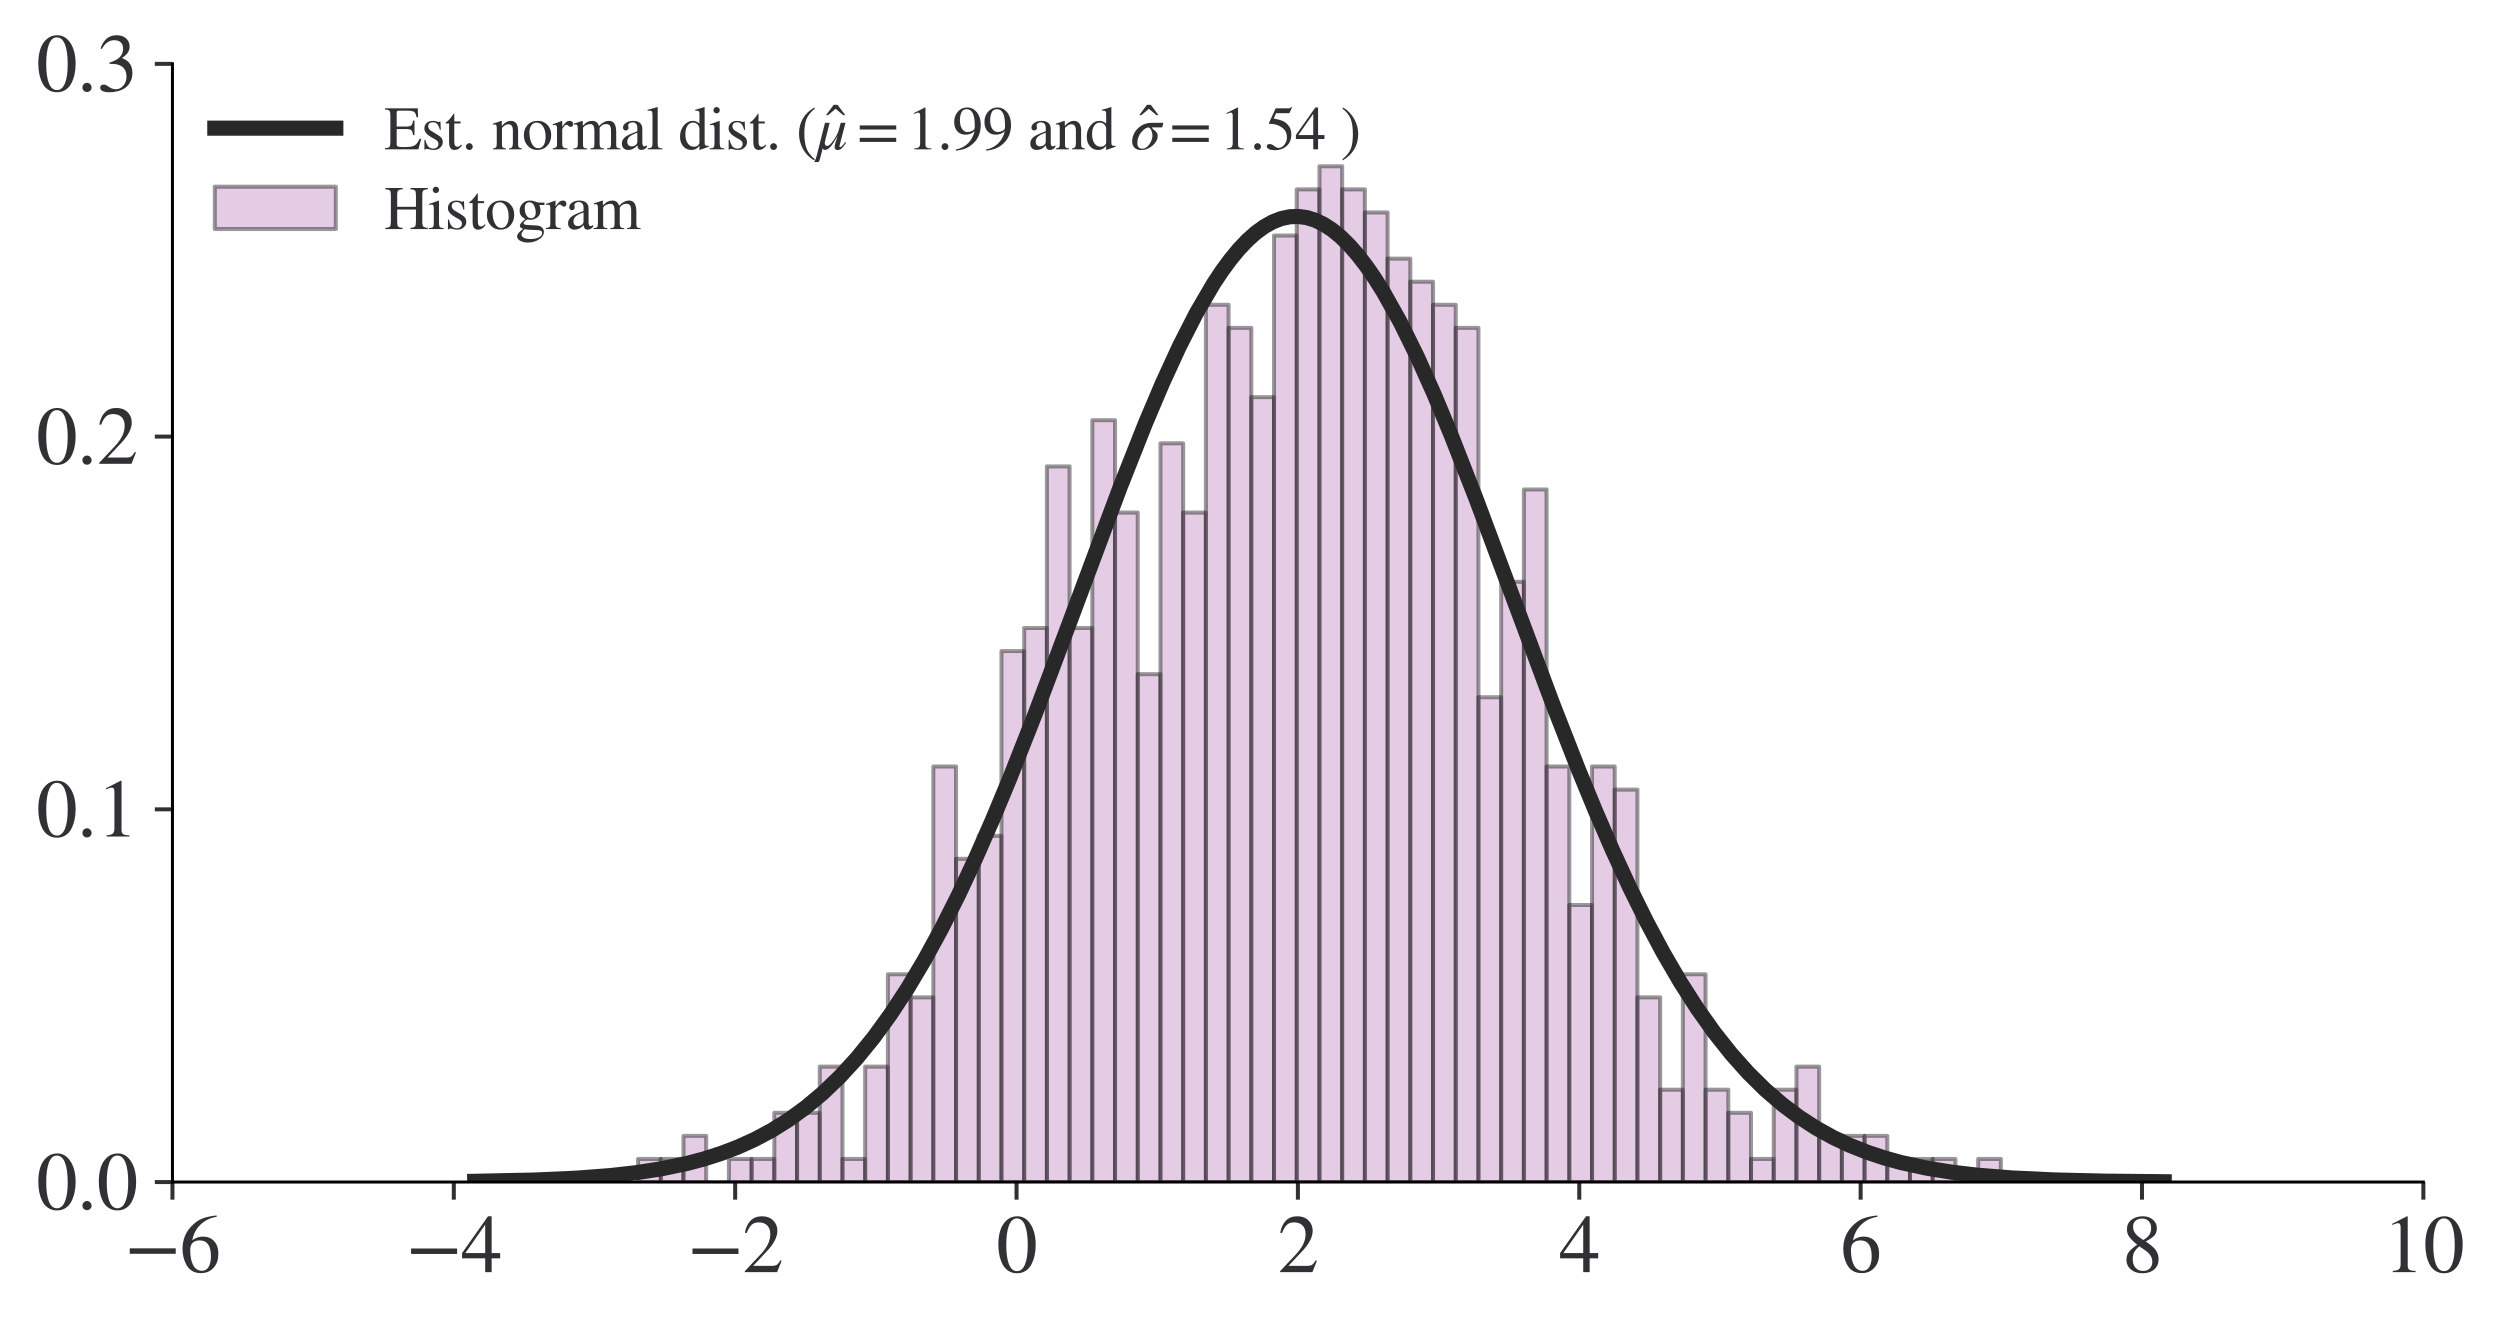 <?xml version="1.0" encoding="utf-8" standalone="no"?>
<!DOCTYPE svg PUBLIC "-//W3C//DTD SVG 1.1//EN"
  "http://www.w3.org/Graphics/SVG/1.1/DTD/svg11.dtd">
<svg xmlns:xlink="http://www.w3.org/1999/xlink" width="495.8pt" height="263.024pt" viewBox="0 0 495.8 263.024" xmlns="http://www.w3.org/2000/svg" version="1.1">
 <defs>
  <style type="text/css">*{stroke-linejoin: round; stroke-linecap: butt}</style>
 </defs>
 <g id="figure_1">
  <g id="patch_1">
   <path d="M 0 263.024 
L 495.8 263.024 
L 495.8 0 
L 0 0 
z
" style="fill: #ffffff"/>
  </g>
  <g id="axes_1">
   <g id="patch_2">
    <path d="M 34.2 234.424 
L 480.6 234.424 
L 480.6 12.664 
L 34.2 12.664 
z
" style="fill: #ffffff"/>
   </g>
   <g id="patch_3">
    <path d="M 126.538 234.424 
L 131.042 234.424 
L 131.042 229.845 
L 126.538 229.845 
z
" clip-path="url(#p2df48157c8)" style="fill: #bc80bd; opacity: 0.4; stroke: #000000; stroke-width: 0.8; stroke-linejoin: miter"/>
   </g>
   <g id="patch_4">
    <path d="M 131.042 234.424 
L 135.547 234.424 
L 135.547 229.845 
L 131.042 229.845 
z
" clip-path="url(#p2df48157c8)" style="fill: #bc80bd; opacity: 0.4; stroke: #000000; stroke-width: 0.8; stroke-linejoin: miter"/>
   </g>
   <g id="patch_5">
    <path d="M 135.547 234.424 
L 140.051 234.424 
L 140.051 225.267 
L 135.547 225.267 
z
" clip-path="url(#p2df48157c8)" style="fill: #bc80bd; opacity: 0.4; stroke: #000000; stroke-width: 0.8; stroke-linejoin: miter"/>
   </g>
   <g id="patch_6">
    <path d="M 140.051 234.424 
L 144.556 234.424 
L 144.556 234.424 
L 140.051 234.424 
z
" clip-path="url(#p2df48157c8)" style="fill: #bc80bd; opacity: 0.4; stroke: #000000; stroke-width: 0.8; stroke-linejoin: miter"/>
   </g>
   <g id="patch_7">
    <path d="M 144.556 234.424 
L 149.061 234.424 
L 149.061 229.845 
L 144.556 229.845 
z
" clip-path="url(#p2df48157c8)" style="fill: #bc80bd; opacity: 0.4; stroke: #000000; stroke-width: 0.8; stroke-linejoin: miter"/>
   </g>
   <g id="patch_8">
    <path d="M 149.061 234.424 
L 153.565 234.424 
L 153.565 229.845 
L 149.061 229.845 
z
" clip-path="url(#p2df48157c8)" style="fill: #bc80bd; opacity: 0.4; stroke: #000000; stroke-width: 0.8; stroke-linejoin: miter"/>
   </g>
   <g id="patch_9">
    <path d="M 153.565 234.424 
L 158.07 234.424 
L 158.07 220.689 
L 153.565 220.689 
z
" clip-path="url(#p2df48157c8)" style="fill: #bc80bd; opacity: 0.4; stroke: #000000; stroke-width: 0.8; stroke-linejoin: miter"/>
   </g>
   <g id="patch_10">
    <path d="M 158.07 234.424 
L 162.574 234.424 
L 162.574 220.689 
L 158.07 220.689 
z
" clip-path="url(#p2df48157c8)" style="fill: #bc80bd; opacity: 0.4; stroke: #000000; stroke-width: 0.8; stroke-linejoin: miter"/>
   </g>
   <g id="patch_11">
    <path d="M 162.574 234.424 
L 167.079 234.424 
L 167.079 211.532 
L 162.574 211.532 
z
" clip-path="url(#p2df48157c8)" style="fill: #bc80bd; opacity: 0.4; stroke: #000000; stroke-width: 0.8; stroke-linejoin: miter"/>
   </g>
   <g id="patch_12">
    <path d="M 167.079 234.424 
L 171.583 234.424 
L 171.583 229.845 
L 167.079 229.845 
z
" clip-path="url(#p2df48157c8)" style="fill: #bc80bd; opacity: 0.4; stroke: #000000; stroke-width: 0.8; stroke-linejoin: miter"/>
   </g>
   <g id="patch_13">
    <path d="M 171.583 234.424 
L 176.088 234.424 
L 176.088 211.532 
L 171.583 211.532 
z
" clip-path="url(#p2df48157c8)" style="fill: #bc80bd; opacity: 0.4; stroke: #000000; stroke-width: 0.8; stroke-linejoin: miter"/>
   </g>
   <g id="patch_14">
    <path d="M 176.088 234.424 
L 180.592 234.424 
L 180.592 193.218 
L 176.088 193.218 
z
" clip-path="url(#p2df48157c8)" style="fill: #bc80bd; opacity: 0.4; stroke: #000000; stroke-width: 0.8; stroke-linejoin: miter"/>
   </g>
   <g id="patch_15">
    <path d="M 180.592 234.424 
L 185.097 234.424 
L 185.097 197.797 
L 180.592 197.797 
z
" clip-path="url(#p2df48157c8)" style="fill: #bc80bd; opacity: 0.4; stroke: #000000; stroke-width: 0.8; stroke-linejoin: miter"/>
   </g>
   <g id="patch_16">
    <path d="M 185.097 234.424 
L 189.602 234.424 
L 189.602 152.013 
L 185.097 152.013 
z
" clip-path="url(#p2df48157c8)" style="fill: #bc80bd; opacity: 0.4; stroke: #000000; stroke-width: 0.8; stroke-linejoin: miter"/>
   </g>
   <g id="patch_17">
    <path d="M 189.602 234.424 
L 194.106 234.424 
L 194.106 170.326 
L 189.602 170.326 
z
" clip-path="url(#p2df48157c8)" style="fill: #bc80bd; opacity: 0.4; stroke: #000000; stroke-width: 0.8; stroke-linejoin: miter"/>
   </g>
   <g id="patch_18">
    <path d="M 194.106 234.424 
L 198.611 234.424 
L 198.611 165.748 
L 194.106 165.748 
z
" clip-path="url(#p2df48157c8)" style="fill: #bc80bd; opacity: 0.4; stroke: #000000; stroke-width: 0.8; stroke-linejoin: miter"/>
   </g>
   <g id="patch_19">
    <path d="M 198.611 234.424 
L 203.115 234.424 
L 203.115 129.121 
L 198.611 129.121 
z
" clip-path="url(#p2df48157c8)" style="fill: #bc80bd; opacity: 0.4; stroke: #000000; stroke-width: 0.8; stroke-linejoin: miter"/>
   </g>
   <g id="patch_20">
    <path d="M 203.115 234.424 
L 207.62 234.424 
L 207.62 124.542 
L 203.115 124.542 
z
" clip-path="url(#p2df48157c8)" style="fill: #bc80bd; opacity: 0.4; stroke: #000000; stroke-width: 0.8; stroke-linejoin: miter"/>
   </g>
   <g id="patch_21">
    <path d="M 207.62 234.424 
L 212.124 234.424 
L 212.124 92.493 
L 207.62 92.493 
z
" clip-path="url(#p2df48157c8)" style="fill: #bc80bd; opacity: 0.4; stroke: #000000; stroke-width: 0.8; stroke-linejoin: miter"/>
   </g>
   <g id="patch_22">
    <path d="M 212.124 234.424 
L 216.629 234.424 
L 216.629 124.542 
L 212.124 124.542 
z
" clip-path="url(#p2df48157c8)" style="fill: #bc80bd; opacity: 0.4; stroke: #000000; stroke-width: 0.8; stroke-linejoin: miter"/>
   </g>
   <g id="patch_23">
    <path d="M 216.629 234.424 
L 221.134 234.424 
L 221.134 83.336 
L 216.629 83.336 
z
" clip-path="url(#p2df48157c8)" style="fill: #bc80bd; opacity: 0.4; stroke: #000000; stroke-width: 0.8; stroke-linejoin: miter"/>
   </g>
   <g id="patch_24">
    <path d="M 221.134 234.424 
L 225.638 234.424 
L 225.638 101.65 
L 221.134 101.65 
z
" clip-path="url(#p2df48157c8)" style="fill: #bc80bd; opacity: 0.4; stroke: #000000; stroke-width: 0.8; stroke-linejoin: miter"/>
   </g>
   <g id="patch_25">
    <path d="M 225.638 234.424 
L 230.143 234.424 
L 230.143 133.699 
L 225.638 133.699 
z
" clip-path="url(#p2df48157c8)" style="fill: #bc80bd; opacity: 0.4; stroke: #000000; stroke-width: 0.8; stroke-linejoin: miter"/>
   </g>
   <g id="patch_26">
    <path d="M 230.143 234.424 
L 234.647 234.424 
L 234.647 87.915 
L 230.143 87.915 
z
" clip-path="url(#p2df48157c8)" style="fill: #bc80bd; opacity: 0.4; stroke: #000000; stroke-width: 0.8; stroke-linejoin: miter"/>
   </g>
   <g id="patch_27">
    <path d="M 234.647 234.424 
L 239.152 234.424 
L 239.152 101.65 
L 234.647 101.65 
z
" clip-path="url(#p2df48157c8)" style="fill: #bc80bd; opacity: 0.4; stroke: #000000; stroke-width: 0.8; stroke-linejoin: miter"/>
   </g>
   <g id="patch_28">
    <path d="M 239.152 234.424 
L 243.656 234.424 
L 243.656 60.444 
L 239.152 60.444 
z
" clip-path="url(#p2df48157c8)" style="fill: #bc80bd; opacity: 0.4; stroke: #000000; stroke-width: 0.8; stroke-linejoin: miter"/>
   </g>
   <g id="patch_29">
    <path d="M 243.656 234.424 
L 248.161 234.424 
L 248.161 65.023 
L 243.656 65.023 
z
" clip-path="url(#p2df48157c8)" style="fill: #bc80bd; opacity: 0.4; stroke: #000000; stroke-width: 0.8; stroke-linejoin: miter"/>
   </g>
   <g id="patch_30">
    <path d="M 248.161 234.424 
L 252.665 234.424 
L 252.665 78.758 
L 248.161 78.758 
z
" clip-path="url(#p2df48157c8)" style="fill: #bc80bd; opacity: 0.4; stroke: #000000; stroke-width: 0.8; stroke-linejoin: miter"/>
   </g>
   <g id="patch_31">
    <path d="M 252.665 234.424 
L 257.17 234.424 
L 257.17 46.709 
L 252.665 46.709 
z
" clip-path="url(#p2df48157c8)" style="fill: #bc80bd; opacity: 0.4; stroke: #000000; stroke-width: 0.8; stroke-linejoin: miter"/>
   </g>
   <g id="patch_32">
    <path d="M 257.17 234.424 
L 261.675 234.424 
L 261.675 37.552 
L 257.17 37.552 
z
" clip-path="url(#p2df48157c8)" style="fill: #bc80bd; opacity: 0.4; stroke: #000000; stroke-width: 0.8; stroke-linejoin: miter"/>
   </g>
   <g id="patch_33">
    <path d="M 261.675 234.424 
L 266.179 234.424 
L 266.179 32.974 
L 261.675 32.974 
z
" clip-path="url(#p2df48157c8)" style="fill: #bc80bd; opacity: 0.4; stroke: #000000; stroke-width: 0.8; stroke-linejoin: miter"/>
   </g>
   <g id="patch_34">
    <path d="M 266.179 234.424 
L 270.684 234.424 
L 270.684 37.552 
L 266.179 37.552 
z
" clip-path="url(#p2df48157c8)" style="fill: #bc80bd; opacity: 0.4; stroke: #000000; stroke-width: 0.8; stroke-linejoin: miter"/>
   </g>
   <g id="patch_35">
    <path d="M 270.684 234.424 
L 275.188 234.424 
L 275.188 42.131 
L 270.684 42.131 
z
" clip-path="url(#p2df48157c8)" style="fill: #bc80bd; opacity: 0.4; stroke: #000000; stroke-width: 0.8; stroke-linejoin: miter"/>
   </g>
   <g id="patch_36">
    <path d="M 275.188 234.424 
L 279.693 234.424 
L 279.693 51.288 
L 275.188 51.288 
z
" clip-path="url(#p2df48157c8)" style="fill: #bc80bd; opacity: 0.4; stroke: #000000; stroke-width: 0.8; stroke-linejoin: miter"/>
   </g>
   <g id="patch_37">
    <path d="M 279.693 234.424 
L 284.197 234.424 
L 284.197 55.866 
L 279.693 55.866 
z
" clip-path="url(#p2df48157c8)" style="fill: #bc80bd; opacity: 0.4; stroke: #000000; stroke-width: 0.8; stroke-linejoin: miter"/>
   </g>
   <g id="patch_38">
    <path d="M 284.197 234.424 
L 288.702 234.424 
L 288.702 60.444 
L 284.197 60.444 
z
" clip-path="url(#p2df48157c8)" style="fill: #bc80bd; opacity: 0.4; stroke: #000000; stroke-width: 0.8; stroke-linejoin: miter"/>
   </g>
   <g id="patch_39">
    <path d="M 288.702 234.424 
L 293.206 234.424 
L 293.206 65.023 
L 288.702 65.023 
z
" clip-path="url(#p2df48157c8)" style="fill: #bc80bd; opacity: 0.4; stroke: #000000; stroke-width: 0.8; stroke-linejoin: miter"/>
   </g>
   <g id="patch_40">
    <path d="M 293.206 234.424 
L 297.711 234.424 
L 297.711 138.277 
L 293.206 138.277 
z
" clip-path="url(#p2df48157c8)" style="fill: #bc80bd; opacity: 0.4; stroke: #000000; stroke-width: 0.8; stroke-linejoin: miter"/>
   </g>
   <g id="patch_41">
    <path d="M 297.711 234.424 
L 302.216 234.424 
L 302.216 115.385 
L 297.711 115.385 
z
" clip-path="url(#p2df48157c8)" style="fill: #bc80bd; opacity: 0.4; stroke: #000000; stroke-width: 0.8; stroke-linejoin: miter"/>
   </g>
   <g id="patch_42">
    <path d="M 302.216 234.424 
L 306.72 234.424 
L 306.72 97.072 
L 302.216 97.072 
z
" clip-path="url(#p2df48157c8)" style="fill: #bc80bd; opacity: 0.4; stroke: #000000; stroke-width: 0.8; stroke-linejoin: miter"/>
   </g>
   <g id="patch_43">
    <path d="M 306.72 234.424 
L 311.225 234.424 
L 311.225 152.013 
L 306.72 152.013 
z
" clip-path="url(#p2df48157c8)" style="fill: #bc80bd; opacity: 0.4; stroke: #000000; stroke-width: 0.8; stroke-linejoin: miter"/>
   </g>
   <g id="patch_44">
    <path d="M 311.225 234.424 
L 315.729 234.424 
L 315.729 179.483 
L 311.225 179.483 
z
" clip-path="url(#p2df48157c8)" style="fill: #bc80bd; opacity: 0.4; stroke: #000000; stroke-width: 0.8; stroke-linejoin: miter"/>
   </g>
   <g id="patch_45">
    <path d="M 315.729 234.424 
L 320.234 234.424 
L 320.234 152.013 
L 315.729 152.013 
z
" clip-path="url(#p2df48157c8)" style="fill: #bc80bd; opacity: 0.4; stroke: #000000; stroke-width: 0.8; stroke-linejoin: miter"/>
   </g>
   <g id="patch_46">
    <path d="M 320.234 234.424 
L 324.738 234.424 
L 324.738 156.591 
L 320.234 156.591 
z
" clip-path="url(#p2df48157c8)" style="fill: #bc80bd; opacity: 0.4; stroke: #000000; stroke-width: 0.8; stroke-linejoin: miter"/>
   </g>
   <g id="patch_47">
    <path d="M 324.738 234.424 
L 329.243 234.424 
L 329.243 197.797 
L 324.738 197.797 
z
" clip-path="url(#p2df48157c8)" style="fill: #bc80bd; opacity: 0.4; stroke: #000000; stroke-width: 0.8; stroke-linejoin: miter"/>
   </g>
   <g id="patch_48">
    <path d="M 329.243 234.424 
L 333.747 234.424 
L 333.747 216.11 
L 329.243 216.11 
z
" clip-path="url(#p2df48157c8)" style="fill: #bc80bd; opacity: 0.4; stroke: #000000; stroke-width: 0.8; stroke-linejoin: miter"/>
   </g>
   <g id="patch_49">
    <path d="M 333.747 234.424 
L 338.252 234.424 
L 338.252 193.218 
L 333.747 193.218 
z
" clip-path="url(#p2df48157c8)" style="fill: #bc80bd; opacity: 0.4; stroke: #000000; stroke-width: 0.8; stroke-linejoin: miter"/>
   </g>
   <g id="patch_50">
    <path d="M 338.252 234.424 
L 342.757 234.424 
L 342.757 216.11 
L 338.252 216.11 
z
" clip-path="url(#p2df48157c8)" style="fill: #bc80bd; opacity: 0.4; stroke: #000000; stroke-width: 0.8; stroke-linejoin: miter"/>
   </g>
   <g id="patch_51">
    <path d="M 342.757 234.424 
L 347.261 234.424 
L 347.261 220.689 
L 342.757 220.689 
z
" clip-path="url(#p2df48157c8)" style="fill: #bc80bd; opacity: 0.4; stroke: #000000; stroke-width: 0.8; stroke-linejoin: miter"/>
   </g>
   <g id="patch_52">
    <path d="M 347.261 234.424 
L 351.766 234.424 
L 351.766 229.845 
L 347.261 229.845 
z
" clip-path="url(#p2df48157c8)" style="fill: #bc80bd; opacity: 0.4; stroke: #000000; stroke-width: 0.8; stroke-linejoin: miter"/>
   </g>
   <g id="patch_53">
    <path d="M 351.766 234.424 
L 356.27 234.424 
L 356.27 216.11 
L 351.766 216.11 
z
" clip-path="url(#p2df48157c8)" style="fill: #bc80bd; opacity: 0.4; stroke: #000000; stroke-width: 0.8; stroke-linejoin: miter"/>
   </g>
   <g id="patch_54">
    <path d="M 356.27 234.424 
L 360.775 234.424 
L 360.775 211.532 
L 356.27 211.532 
z
" clip-path="url(#p2df48157c8)" style="fill: #bc80bd; opacity: 0.4; stroke: #000000; stroke-width: 0.8; stroke-linejoin: miter"/>
   </g>
   <g id="patch_55">
    <path d="M 360.775 234.424 
L 365.279 234.424 
L 365.279 225.267 
L 360.775 225.267 
z
" clip-path="url(#p2df48157c8)" style="fill: #bc80bd; opacity: 0.4; stroke: #000000; stroke-width: 0.8; stroke-linejoin: miter"/>
   </g>
   <g id="patch_56">
    <path d="M 365.279 234.424 
L 369.784 234.424 
L 369.784 225.267 
L 365.279 225.267 
z
" clip-path="url(#p2df48157c8)" style="fill: #bc80bd; opacity: 0.4; stroke: #000000; stroke-width: 0.8; stroke-linejoin: miter"/>
   </g>
   <g id="patch_57">
    <path d="M 369.784 234.424 
L 374.289 234.424 
L 374.289 225.267 
L 369.784 225.267 
z
" clip-path="url(#p2df48157c8)" style="fill: #bc80bd; opacity: 0.4; stroke: #000000; stroke-width: 0.8; stroke-linejoin: miter"/>
   </g>
   <g id="patch_58">
    <path d="M 374.289 234.424 
L 378.793 234.424 
L 378.793 229.845 
L 374.289 229.845 
z
" clip-path="url(#p2df48157c8)" style="fill: #bc80bd; opacity: 0.4; stroke: #000000; stroke-width: 0.8; stroke-linejoin: miter"/>
   </g>
   <g id="patch_59">
    <path d="M 378.793 234.424 
L 383.298 234.424 
L 383.298 229.845 
L 378.793 229.845 
z
" clip-path="url(#p2df48157c8)" style="fill: #bc80bd; opacity: 0.4; stroke: #000000; stroke-width: 0.8; stroke-linejoin: miter"/>
   </g>
   <g id="patch_60">
    <path d="M 383.298 234.424 
L 387.802 234.424 
L 387.802 229.845 
L 383.298 229.845 
z
" clip-path="url(#p2df48157c8)" style="fill: #bc80bd; opacity: 0.4; stroke: #000000; stroke-width: 0.8; stroke-linejoin: miter"/>
   </g>
   <g id="patch_61">
    <path d="M 387.802 234.424 
L 392.307 234.424 
L 392.307 234.424 
L 387.802 234.424 
z
" clip-path="url(#p2df48157c8)" style="fill: #bc80bd; opacity: 0.4; stroke: #000000; stroke-width: 0.8; stroke-linejoin: miter"/>
   </g>
   <g id="patch_62">
    <path d="M 392.307 234.424 
L 396.811 234.424 
L 396.811 229.845 
L 392.307 229.845 
z
" clip-path="url(#p2df48157c8)" style="fill: #bc80bd; opacity: 0.4; stroke: #000000; stroke-width: 0.8; stroke-linejoin: miter"/>
   </g>
   <g id="matplotlib.axis_1">
    <g id="xtick_1">
     <g id="line2d_1">
      <defs>
       <path id="md0f49a0ade" d="M 0 0 
L 0 3.5 
" style="stroke: #323034; stroke-width: 0.8"/>
      </defs>
      <g>
       <use xlink:href="#md0f49a0ade" x="34.2" y="234.424" style="fill: #323034; stroke: #323034; stroke-width: 0.8"/>
      </g>
     </g>
     <g id="text_1">
      <!-- $\mathdefault{−6}$ -->
      <g style="fill: #323034" transform="translate(24.68 252.351) scale(0.16 -0.16)">
       <defs>
        <path id="STIXGeneral-Regular-2212" d="M 3974 1408 
L 410 1408 
L 410 1830 
L 3974 1830 
L 3974 1408 
z
" transform="scale(0.016)"/>
        <path id="STIXGeneral-Regular-36" d="M 2854 4378 
L 2867 4275 
Q 2112 4154 1606 3664 
Q 1101 3174 973 2451 
Q 1344 2739 1786 2739 
Q 2349 2739 2672 2380 
Q 2995 2022 2995 1402 
Q 2995 774 2669 378 
Q 2291 -90 1651 -90 
Q 870 -90 518 557 
Q 218 1107 218 1786 
Q 218 2835 915 3552 
Q 1312 3962 1731 4131 
Q 2150 4301 2854 4378 
z
M 2419 1203 
Q 2419 2445 1555 2445 
Q 1235 2445 1024 2275 
Q 813 2106 813 1702 
Q 813 954 1046 522 
Q 1280 90 1722 90 
Q 2061 90 2240 394 
Q 2419 698 2419 1203 
z
" transform="scale(0.016)"/>
       </defs>
       <use xlink:href="#STIXGeneral-Regular-2212" transform="translate(0 0.594)"/>
       <use xlink:href="#STIXGeneral-Regular-36" transform="translate(68.5 0.594)"/>
      </g>
     </g>
    </g>
    <g id="xtick_2">
     <g id="line2d_2">
      <g>
       <use xlink:href="#md0f49a0ade" x="90" y="234.424" style="fill: #323034; stroke: #323034; stroke-width: 0.8"/>
      </g>
     </g>
     <g id="text_2">
      <!-- $\mathdefault{−4}$ -->
      <g style="fill: #323034" transform="translate(80.48 252.351) scale(0.16 -0.16)">
       <defs>
        <path id="STIXGeneral-Regular-34" d="M 3027 1069 
L 2368 1069 
L 2368 0 
L 1869 0 
L 1869 1069 
L 77 1069 
L 77 1478 
L 2086 4326 
L 2368 4326 
L 2368 1478 
L 3027 1478 
L 3027 1069 
z
M 1869 1478 
L 1869 3674 
L 333 1478 
L 1869 1478 
z
" transform="scale(0.016)"/>
       </defs>
       <use xlink:href="#STIXGeneral-Regular-2212" transform="translate(0 0.406)"/>
       <use xlink:href="#STIXGeneral-Regular-34" transform="translate(68.5 0.406)"/>
      </g>
     </g>
    </g>
    <g id="xtick_3">
     <g id="line2d_3">
      <g>
       <use xlink:href="#md0f49a0ade" x="145.8" y="234.424" style="fill: #323034; stroke: #323034; stroke-width: 0.8"/>
      </g>
     </g>
     <g id="text_3">
      <!-- $\mathdefault{−2}$ -->
      <g style="fill: #323034" transform="translate(136.28 252.351) scale(0.16 -0.16)">
       <defs>
        <path id="STIXGeneral-Regular-32" d="M 3034 877 
L 2688 0 
L 186 0 
L 186 77 
L 1325 1286 
Q 1773 1754 1965 2144 
Q 2157 2534 2157 2950 
Q 2157 3379 1920 3616 
Q 1683 3853 1267 3853 
Q 922 3853 720 3673 
Q 518 3494 326 3021 
L 192 3053 
Q 301 3648 630 3987 
Q 960 4326 1523 4326 
Q 2054 4326 2380 4006 
Q 2707 3686 2707 3200 
Q 2707 2477 1888 1613 
L 832 486 
L 2330 486 
Q 2541 486 2665 569 
Q 2790 653 2944 915 
L 3034 877 
z
" transform="scale(0.016)"/>
       </defs>
       <use xlink:href="#STIXGeneral-Regular-2212" transform="translate(0 0.406)"/>
       <use xlink:href="#STIXGeneral-Regular-32" transform="translate(68.5 0.406)"/>
      </g>
     </g>
    </g>
    <g id="xtick_4">
     <g id="line2d_4">
      <g>
       <use xlink:href="#md0f49a0ade" x="201.6" y="234.424" style="fill: #323034; stroke: #323034; stroke-width: 0.8"/>
      </g>
     </g>
     <g id="text_4">
      <!-- $\mathdefault{0}$ -->
      <g style="fill: #323034" transform="translate(197.6 252.351) scale(0.16 -0.16)">
       <defs>
        <path id="STIXGeneral-Regular-30" d="M 3046 2112 
Q 3046 1683 2963 1302 
Q 2880 922 2717 602 
Q 2554 282 2266 96 
Q 1978 -90 1600 -90 
Q 1210 -90 915 108 
Q 621 307 461 640 
Q 301 973 227 1350 
Q 154 1728 154 2150 
Q 154 2746 301 3222 
Q 448 3699 790 4012 
Q 1133 4326 1626 4326 
Q 2253 4326 2649 3712 
Q 3046 3098 3046 2112 
z
M 2432 2080 
Q 2432 3091 2217 3625 
Q 2003 4160 1587 4160 
Q 1190 4160 979 3622 
Q 768 3085 768 2106 
Q 768 1120 979 598 
Q 1190 77 1600 77 
Q 2003 77 2217 598 
Q 2432 1120 2432 2080 
z
" transform="scale(0.016)"/>
       </defs>
       <use xlink:href="#STIXGeneral-Regular-30" transform="translate(0 0.406)"/>
      </g>
     </g>
    </g>
    <g id="xtick_5">
     <g id="line2d_5">
      <g>
       <use xlink:href="#md0f49a0ade" x="257.4" y="234.424" style="fill: #323034; stroke: #323034; stroke-width: 0.8"/>
      </g>
     </g>
     <g id="text_5">
      <!-- $\mathdefault{2}$ -->
      <g style="fill: #323034" transform="translate(253.4 252.351) scale(0.16 -0.16)">
       <use xlink:href="#STIXGeneral-Regular-32" transform="translate(0 0.406)"/>
      </g>
     </g>
    </g>
    <g id="xtick_6">
     <g id="line2d_6">
      <g>
       <use xlink:href="#md0f49a0ade" x="313.2" y="234.424" style="fill: #323034; stroke: #323034; stroke-width: 0.8"/>
      </g>
     </g>
     <g id="text_6">
      <!-- $\mathdefault{4}$ -->
      <g style="fill: #323034" transform="translate(309.2 252.351) scale(0.16 -0.16)">
       <use xlink:href="#STIXGeneral-Regular-34" transform="translate(0 0.406)"/>
      </g>
     </g>
    </g>
    <g id="xtick_7">
     <g id="line2d_7">
      <g>
       <use xlink:href="#md0f49a0ade" x="369" y="234.424" style="fill: #323034; stroke: #323034; stroke-width: 0.8"/>
      </g>
     </g>
     <g id="text_7">
      <!-- $\mathdefault{6}$ -->
      <g style="fill: #323034" transform="translate(365 252.351) scale(0.16 -0.16)">
       <use xlink:href="#STIXGeneral-Regular-36" transform="translate(0 0.594)"/>
      </g>
     </g>
    </g>
    <g id="xtick_8">
     <g id="line2d_8">
      <g>
       <use xlink:href="#md0f49a0ade" x="424.8" y="234.424" style="fill: #323034; stroke: #323034; stroke-width: 0.8"/>
      </g>
     </g>
     <g id="text_8">
      <!-- $\mathdefault{8}$ -->
      <g style="fill: #323034" transform="translate(420.8 252.351) scale(0.16 -0.16)">
       <defs>
        <path id="STIXGeneral-Regular-38" d="M 2848 992 
Q 2848 499 2505 204 
Q 2163 -90 1587 -90 
Q 1050 -90 704 204 
Q 358 499 358 954 
Q 358 1293 524 1533 
Q 691 1773 1190 2125 
Q 710 2522 553 2765 
Q 397 3008 397 3328 
Q 397 3782 745 4054 
Q 1094 4326 1638 4326 
Q 2106 4326 2410 4060 
Q 2714 3795 2714 3411 
Q 2714 3059 2531 2848 
Q 2349 2637 1856 2374 
Q 2432 1990 2640 1689 
Q 2848 1389 2848 992 
z
M 2272 3411 
Q 2272 3744 2086 3945 
Q 1901 4147 1574 4147 
Q 1248 4147 1059 3977 
Q 870 3808 870 3513 
Q 870 3219 1059 2979 
Q 1248 2739 1670 2490 
Q 1997 2682 2134 2896 
Q 2272 3110 2272 3411 
z
M 1734 1741 
L 1357 1997 
Q 1075 1766 960 1545 
Q 845 1325 845 1011 
Q 845 576 1065 333 
Q 1286 90 1658 90 
Q 1971 90 2166 285 
Q 2362 480 2362 794 
Q 2362 1082 2214 1299 
Q 2067 1517 1734 1741 
z
" transform="scale(0.016)"/>
       </defs>
       <use xlink:href="#STIXGeneral-Regular-38" transform="translate(0 0.406)"/>
      </g>
     </g>
    </g>
    <g id="xtick_9">
     <g id="line2d_9">
      <g>
       <use xlink:href="#md0f49a0ade" x="480.6" y="234.424" style="fill: #323034; stroke: #323034; stroke-width: 0.8"/>
      </g>
     </g>
     <g id="text_9">
      <!-- $\mathdefault{10}$ -->
      <g style="fill: #323034" transform="translate(472.6 252.351) scale(0.16 -0.16)">
       <defs>
        <path id="STIXGeneral-Regular-31" d="M 2522 0 
L 755 0 
L 755 96 
Q 1107 115 1235 227 
Q 1363 339 1363 608 
L 1363 3482 
Q 1363 3795 1171 3795 
Q 1082 3795 883 3718 
L 710 3654 
L 710 3744 
L 1856 4326 
L 1914 4307 
L 1914 486 
Q 1914 275 2042 185 
Q 2170 96 2522 96 
L 2522 0 
z
" transform="scale(0.016)"/>
       </defs>
       <use xlink:href="#STIXGeneral-Regular-31" transform="translate(0 0.406)"/>
       <use xlink:href="#STIXGeneral-Regular-30" transform="translate(50 0.406)"/>
      </g>
     </g>
    </g>
   </g>
   <g id="matplotlib.axis_2">
    <g id="ytick_1">
     <g id="line2d_10">
      <defs>
       <path id="m71ac18e125" d="M 0 0 
L -3.5 0 
" style="stroke: #323034; stroke-width: 0.8"/>
      </defs>
      <g>
       <use xlink:href="#m71ac18e125" x="34.2" y="234.424" style="fill: #323034; stroke: #323034; stroke-width: 0.8"/>
      </g>
     </g>
     <g id="text_10">
      <!-- $\mathdefault{0.0}$ -->
      <g style="fill: #323034" transform="translate(7.2 239.887) scale(0.16 -0.16)">
       <defs>
        <path id="STIXGeneral-Regular-2e" d="M 1158 275 
Q 1158 134 1052 32 
Q 947 -70 800 -70 
Q 653 -70 550 32 
Q 448 134 448 281 
Q 448 429 553 534 
Q 659 640 806 640 
Q 947 640 1052 531 
Q 1158 422 1158 275 
z
" transform="scale(0.016)"/>
       </defs>
       <use xlink:href="#STIXGeneral-Regular-30" transform="translate(0 0.406)"/>
       <use xlink:href="#STIXGeneral-Regular-2e" transform="translate(50 0.406)"/>
       <use xlink:href="#STIXGeneral-Regular-30" transform="translate(75 0.406)"/>
      </g>
     </g>
    </g>
    <g id="ytick_2">
     <g id="line2d_11">
      <g>
       <use xlink:href="#m71ac18e125" x="34.2" y="160.504" style="fill: #323034; stroke: #323034; stroke-width: 0.8"/>
      </g>
     </g>
     <g id="text_11">
      <!-- $\mathdefault{0.1}$ -->
      <g style="fill: #323034" transform="translate(7.2 165.968) scale(0.16 -0.16)">
       <use xlink:href="#STIXGeneral-Regular-30" transform="translate(0 0.406)"/>
       <use xlink:href="#STIXGeneral-Regular-2e" transform="translate(50 0.406)"/>
       <use xlink:href="#STIXGeneral-Regular-31" transform="translate(75 0.406)"/>
      </g>
     </g>
    </g>
    <g id="ytick_3">
     <g id="line2d_12">
      <g>
       <use xlink:href="#m71ac18e125" x="34.2" y="86.584" style="fill: #323034; stroke: #323034; stroke-width: 0.8"/>
      </g>
     </g>
     <g id="text_12">
      <!-- $\mathdefault{0.2}$ -->
      <g style="fill: #323034" transform="translate(7.2 92.047) scale(0.16 -0.16)">
       <use xlink:href="#STIXGeneral-Regular-30" transform="translate(0 0.406)"/>
       <use xlink:href="#STIXGeneral-Regular-2e" transform="translate(50 0.406)"/>
       <use xlink:href="#STIXGeneral-Regular-32" transform="translate(75 0.406)"/>
      </g>
     </g>
    </g>
    <g id="ytick_4">
     <g id="line2d_13">
      <g>
       <use xlink:href="#m71ac18e125" x="34.2" y="12.664" style="fill: #323034; stroke: #323034; stroke-width: 0.8"/>
      </g>
     </g>
     <g id="text_13">
      <!-- $\mathdefault{0.3}$ -->
      <g style="fill: #323034" transform="translate(7.2 18.128) scale(0.16 -0.16)">
       <defs>
        <path id="STIXGeneral-Regular-33" d="M 390 3264 
L 288 3290 
Q 435 3770 748 4048 
Q 1062 4326 1542 4326 
Q 1990 4326 2265 4083 
Q 2541 3840 2541 3450 
Q 2541 2925 1946 2566 
Q 2298 2413 2477 2227 
Q 2758 1914 2758 1402 
Q 2758 890 2464 506 
Q 2246 211 1840 60 
Q 1434 -90 979 -90 
Q 262 -90 262 275 
Q 262 378 339 442 
Q 416 506 525 506 
Q 685 506 915 339 
Q 1197 141 1466 141 
Q 1818 141 2058 425 
Q 2298 710 2298 1120 
Q 2298 1856 1632 2048 
Q 1434 2112 979 2112 
L 979 2202 
Q 1338 2323 1517 2432 
Q 2035 2726 2035 3290 
Q 2035 3610 1852 3776 
Q 1670 3942 1344 3942 
Q 768 3942 390 3264 
z
" transform="scale(0.016)"/>
       </defs>
       <use xlink:href="#STIXGeneral-Regular-30" transform="translate(0 0.406)"/>
       <use xlink:href="#STIXGeneral-Regular-2e" transform="translate(50 0.406)"/>
       <use xlink:href="#STIXGeneral-Regular-33" transform="translate(75 0.406)"/>
      </g>
     </g>
    </g>
   </g>
   <g id="line2d_14">
    <path d="M 94.147 234.279 
L 105.933 234.028 
L 114.351 233.651 
L 121.086 233.139 
L 126.137 232.572 
L 131.188 231.793 
L 136.239 230.738 
L 139.607 229.844 
L 142.974 228.767 
L 146.341 227.48 
L 149.709 225.953 
L 153.076 224.153 
L 156.444 222.047 
L 159.811 219.601 
L 163.178 216.779 
L 166.546 213.549 
L 169.913 209.88 
L 173.281 205.741 
L 176.648 201.111 
L 180.015 195.969 
L 183.383 190.306 
L 186.75 184.12 
L 190.118 177.416 
L 193.485 170.216 
L 196.852 162.548 
L 200.22 154.458 
L 205.271 141.659 
L 212.006 123.756 
L 222.108 96.714 
L 227.159 83.96 
L 230.526 76.029 
L 233.894 68.701 
L 237.261 62.096 
L 240.628 56.325 
L 242.312 53.784 
L 243.996 51.488 
L 245.679 49.447 
L 247.363 47.671 
L 249.047 46.167 
L 250.731 44.941 
L 252.414 44.001 
L 254.098 43.35 
L 255.782 42.99 
L 257.465 42.925 
L 259.149 43.153 
L 260.833 43.674 
L 262.516 44.486 
L 264.2 45.585 
L 265.884 46.965 
L 267.567 48.621 
L 269.251 50.545 
L 270.935 52.728 
L 272.619 55.161 
L 274.302 57.833 
L 277.67 63.845 
L 281.037 70.662 
L 284.404 78.169 
L 287.772 86.245 
L 292.823 99.151 
L 299.558 117.176 
L 307.976 139.698 
L 313.027 152.6 
L 316.395 160.777 
L 319.762 168.543 
L 323.129 175.851 
L 326.497 182.668 
L 329.864 188.971 
L 333.232 194.751 
L 336.599 200.008 
L 339.966 204.751 
L 343.334 208.997 
L 346.701 212.769 
L 350.069 216.095 
L 353.436 219.005 
L 356.803 221.532 
L 360.171 223.711 
L 363.538 225.576 
L 366.905 227.161 
L 370.273 228.499 
L 373.64 229.62 
L 377.008 230.553 
L 382.059 231.656 
L 387.11 232.471 
L 392.161 233.066 
L 398.896 233.605 
L 407.314 234.003 
L 417.416 234.244 
L 429.202 234.362 
L 429.202 234.362 
" clip-path="url(#p2df48157c8)" style="fill: none; stroke: #282828; stroke-width: 3; stroke-linecap: square"/>
   </g>
   <g id="patch_63">
    <path d="M 34.2 234.424 
L 34.2 12.664 
" style="fill: none; stroke: #000000; stroke-width: 0.6; stroke-linejoin: miter; stroke-linecap: square"/>
   </g>
   <g id="patch_64">
    <path d="M 34.2 234.424 
L 480.6 234.424 
" style="fill: none; stroke: #000000; stroke-width: 0.6; stroke-linejoin: miter; stroke-linecap: square"/>
   </g>
   <g id="legend_1">
    <g id="line2d_15">
     <path d="M 42.6 25.419 
L 54.6 25.419 
L 66.6 25.419 
" style="fill: none; stroke: #282828; stroke-width: 3; stroke-linecap: square"/>
    </g>
    <g id="text_14">
     <!-- Est. normal dist. ($\hat{\mu}=$1.99 and $\hat{\sigma}=$1.54 ) -->
     <g style="fill: #323034" transform="translate(76.2 29.619) scale(0.12 -0.12)">
      <defs>
       <path id="STIXGeneral-Regular-45" d="M 3821 1082 
L 3526 0 
L 77 0 
L 77 122 
Q 442 147 538 252 
Q 634 358 634 730 
L 634 3520 
Q 634 3878 534 3987 
Q 435 4096 77 4115 
L 77 4237 
L 3469 4237 
L 3494 3322 
L 3334 3322 
Q 3264 3750 3085 3872 
Q 2906 3994 2349 3994 
L 1510 3994 
Q 1370 3994 1328 3952 
Q 1286 3910 1286 3763 
L 1286 2355 
L 2253 2355 
Q 2656 2355 2787 2470 
Q 2918 2586 2976 2970 
L 3123 2970 
L 3123 1472 
L 2976 1472 
Q 2918 1875 2790 1984 
Q 2662 2093 2253 2093 
L 1286 2093 
L 1286 538 
Q 1286 346 1420 291 
Q 1555 237 1933 237 
L 2163 237 
Q 2848 237 3136 403 
Q 3424 570 3642 1082 
L 3821 1082 
z
" transform="scale(0.016)"/>
       <path id="STIXGeneral-Regular-73" d="M 998 1926 
L 1664 1523 
Q 1984 1331 2105 1164 
Q 2227 998 2227 736 
Q 2227 416 1961 176 
Q 1696 -64 1331 -64 
Q 1030 -64 864 -6 
Q 691 51 570 51 
Q 461 51 416 -26 
L 333 -26 
L 333 979 
L 435 979 
Q 538 512 730 294 
Q 922 77 1248 77 
Q 1485 77 1632 211 
Q 1779 346 1779 550 
Q 1779 845 1440 1030 
L 1094 1222 
Q 326 1651 326 2150 
Q 326 2522 566 2730 
Q 806 2938 1210 2938 
Q 1491 2938 1638 2867 
Q 1754 2816 1818 2816 
Q 1862 2816 1920 2880 
L 1990 2880 
L 2022 2010 
L 1926 2010 
Q 1818 2445 1654 2621 
Q 1491 2797 1203 2797 
Q 986 2797 854 2688 
Q 723 2579 723 2362 
Q 723 2253 796 2128 
Q 870 2003 998 1926 
z
" transform="scale(0.016)"/>
       <path id="STIXGeneral-Regular-74" d="M 1702 493 
L 1786 422 
Q 1478 -64 1011 -64 
Q 448 -64 448 749 
L 448 2675 
L 109 2675 
Q 83 2694 83 2720 
Q 83 2771 192 2842 
Q 435 2982 813 3526 
Q 826 3546 874 3606 
Q 922 3667 941 3706 
Q 986 3706 986 3622 
L 986 2880 
L 1632 2880 
L 1632 2675 
L 986 2675 
L 986 845 
Q 986 538 1062 403 
Q 1139 269 1318 269 
Q 1510 269 1702 493 
z
" transform="scale(0.016)"/>
       <path id="STIXGeneral-Regular-20" transform="scale(0.016)"/>
       <path id="STIXGeneral-Regular-6e" d="M 3104 0 
L 1773 0 
L 1779 96 
Q 2016 115 2096 233 
Q 2176 352 2176 672 
L 2176 1946 
Q 2176 2592 1709 2592 
Q 1549 2592 1408 2515 
Q 1267 2438 1050 2227 
L 1050 461 
Q 1050 269 1136 192 
Q 1222 115 1466 96 
L 1466 0 
L 115 0 
L 115 96 
Q 358 115 435 214 
Q 512 314 512 602 
L 512 2157 
Q 512 2394 467 2483 
Q 422 2573 288 2573 
Q 160 2573 102 2547 
L 102 2656 
Q 550 2784 979 2944 
L 1030 2925 
L 1030 2426 
L 1037 2426 
Q 1491 2944 1958 2944 
Q 2323 2944 2518 2688 
Q 2714 2432 2714 1958 
L 2714 544 
Q 2714 288 2790 205 
Q 2867 122 3104 96 
L 3104 0 
z
" transform="scale(0.016)"/>
       <path id="STIXGeneral-Regular-6f" d="M 3008 1478 
Q 3008 806 2608 371 
Q 2208 -64 1568 -64 
Q 979 -64 582 368 
Q 186 800 186 1459 
Q 186 2125 582 2534 
Q 979 2944 1626 2944 
Q 2221 2944 2614 2537 
Q 3008 2131 3008 1478 
z
M 2432 1306 
Q 2432 2035 2112 2445 
Q 1856 2765 1504 2765 
Q 1171 2765 966 2493 
Q 762 2221 762 1747 
Q 762 928 1101 435 
Q 1318 115 1677 115 
Q 2029 115 2230 432 
Q 2432 749 2432 1306 
z
" transform="scale(0.016)"/>
       <path id="STIXGeneral-Regular-72" d="M 1024 2931 
L 1024 2342 
Q 1267 2688 1430 2816 
Q 1594 2944 1792 2944 
Q 1958 2944 2051 2854 
Q 2144 2765 2144 2605 
Q 2144 2470 2077 2393 
Q 2010 2317 1894 2317 
Q 1773 2317 1638 2445 
Q 1536 2541 1472 2541 
Q 1338 2541 1181 2355 
Q 1024 2170 1024 2016 
L 1024 576 
Q 1024 301 1133 205 
Q 1242 109 1568 96 
L 1568 0 
L 32 0 
L 32 96 
Q 339 154 412 224 
Q 486 294 486 538 
L 486 2138 
Q 486 2349 438 2435 
Q 390 2522 269 2522 
Q 166 2522 45 2496 
L 45 2598 
Q 448 2726 992 2944 
L 1024 2931 
z
" transform="scale(0.016)"/>
       <path id="STIXGeneral-Regular-6d" d="M 4960 0 
L 3565 0 
L 3565 96 
Q 3834 122 3907 208 
Q 3981 294 3981 576 
L 3981 1894 
Q 3981 2278 3869 2444 
Q 3757 2611 3488 2611 
Q 3264 2611 3107 2521 
Q 2950 2432 2803 2221 
L 2803 608 
Q 2803 301 2896 201 
Q 2989 102 3264 96 
L 3264 0 
L 1830 0 
L 1830 96 
Q 2112 115 2189 188 
Q 2266 262 2266 550 
L 2266 1901 
Q 2266 2611 1850 2611 
Q 1670 2611 1468 2531 
Q 1267 2451 1171 2336 
Q 1088 2240 1088 2227 
L 1088 448 
Q 1088 243 1177 176 
Q 1267 109 1523 96 
L 1523 0 
L 102 0 
L 102 96 
Q 371 102 460 195 
Q 550 288 550 563 
L 550 2150 
Q 550 2387 499 2480 
Q 448 2573 326 2573 
Q 230 2573 122 2547 
L 122 2656 
Q 557 2778 1011 2944 
L 1062 2925 
L 1062 2451 
L 1075 2451 
Q 1363 2752 1584 2848 
Q 1805 2944 2054 2944 
Q 2560 2944 2733 2406 
Q 3232 2944 3776 2944 
Q 4518 2944 4518 1792 
L 4518 493 
Q 4518 282 4582 202 
Q 4646 122 4794 109 
L 4960 96 
L 4960 0 
z
" transform="scale(0.016)"/>
       <path id="STIXGeneral-Regular-61" d="M 2829 422 
L 2829 243 
Q 2586 -64 2253 -64 
Q 1888 -64 1843 403 
L 1837 403 
Q 1427 -64 909 -64 
Q 608 -64 422 112 
Q 237 288 237 602 
Q 237 1050 685 1350 
Q 992 1555 1837 1869 
L 1837 2214 
Q 1837 2502 1699 2646 
Q 1562 2790 1338 2790 
Q 1146 2790 1018 2697 
Q 890 2605 890 2477 
Q 890 2419 909 2348 
Q 928 2278 928 2208 
Q 928 2112 841 2029 
Q 755 1946 634 1946 
Q 525 1946 441 2029 
Q 358 2112 358 2240 
Q 358 2547 685 2752 
Q 986 2944 1421 2944 
Q 1939 2944 2176 2656 
Q 2291 2522 2323 2384 
Q 2355 2246 2355 1946 
L 2355 723 
Q 2355 301 2554 301 
Q 2682 301 2829 422 
z
M 1837 813 
L 1837 1715 
Q 1248 1510 1018 1293 
Q 800 1094 800 800 
Q 800 557 921 432 
Q 1043 307 1242 307 
Q 1453 307 1613 410 
Q 1747 506 1792 589 
Q 1837 672 1837 813 
z
" transform="scale(0.016)"/>
       <path id="STIXGeneral-Regular-6c" d="M 1645 0 
L 134 0 
L 134 96 
Q 435 122 531 221 
Q 627 320 627 589 
L 627 3590 
Q 627 3821 569 3910 
Q 512 4000 358 4000 
Q 224 4000 122 3987 
L 122 4090 
Q 730 4237 1133 4371 
L 1165 4346 
L 1165 557 
Q 1165 288 1254 201 
Q 1344 115 1645 96 
L 1645 0 
z
" transform="scale(0.016)"/>
       <path id="STIXGeneral-Regular-64" d="M 3142 269 
L 2202 -64 
L 2176 -45 
L 2176 365 
Q 1869 -64 1357 -64 
Q 826 -64 499 317 
Q 173 698 173 1312 
Q 173 1990 563 2467 
Q 954 2944 1504 2944 
Q 1850 2944 2176 2669 
L 2176 3667 
Q 2176 3866 2118 3930 
Q 2061 3994 1882 3994 
Q 1792 3994 1741 3987 
L 1741 4090 
Q 2323 4243 2682 4371 
L 2714 4358 
L 2714 730 
Q 2714 506 2768 435 
Q 2822 365 2995 365 
Q 3034 365 3142 371 
L 3142 269 
z
M 2176 653 
L 2176 2125 
Q 2176 2381 1981 2573 
Q 1786 2765 1523 2765 
Q 1158 2765 940 2438 
Q 723 2112 723 1568 
Q 723 979 963 624 
Q 1203 269 1606 269 
Q 1907 269 2080 474 
Q 2176 582 2176 653 
z
" transform="scale(0.016)"/>
       <path id="STIXGeneral-Regular-69" d="M 1152 4045 
Q 1152 3904 1056 3811 
Q 960 3718 819 3718 
Q 685 3718 592 3811 
Q 499 3904 499 4045 
Q 499 4179 595 4275 
Q 691 4371 826 4371 
Q 966 4371 1059 4275 
Q 1152 4179 1152 4045 
z
M 1619 0 
L 102 0 
L 102 96 
Q 435 115 521 211 
Q 608 307 608 666 
L 608 2118 
Q 608 2342 563 2432 
Q 518 2522 397 2522 
Q 243 2522 128 2490 
L 128 2592 
L 1120 2944 
L 1146 2918 
L 1146 672 
Q 1146 314 1226 218 
Q 1306 122 1619 96 
L 1619 0 
z
" transform="scale(0.016)"/>
       <path id="STIXGeneral-Regular-28" d="M 1946 -1030 
L 1869 -1133 
Q 1126 -710 716 32 
Q 307 774 307 1613 
Q 307 3386 1888 4326 
L 1946 4224 
Q 1293 3667 1075 3126 
Q 858 2586 858 1632 
Q 858 685 1082 96 
Q 1306 -493 1946 -1030 
z
" transform="scale(0.016)"/>
       <path id="STIXGeneral-Regular-302" d="M -480 3245 
L -698 3245 
L -1478 3904 
L -2253 3245 
L -2470 3245 
L -1677 4314 
L -1280 4314 
L -480 3245 
z
" transform="scale(0.016)"/>
       <path id="STIXGeneral-Italic-3bc" d="M 3002 749 
L 3091 691 
Q 2797 237 2614 83 
Q 2432 -70 2214 -70 
Q 2080 -70 1990 6 
Q 1901 83 1901 218 
Q 1901 416 1997 704 
L 2208 1370 
L 2202 1370 
Q 1766 595 1475 268 
Q 1184 -58 902 -58 
Q 723 -58 672 122 
Q 614 -109 547 -374 
Q 480 -640 451 -758 
Q 422 -877 384 -1005 
Q 346 -1133 314 -1197 
Q 282 -1261 243 -1312 
L -211 -1312 
Q -58 -1088 70 -595 
L 909 2739 
L 1389 2739 
L 909 832 
Q 883 717 883 659 
Q 883 352 1139 352 
Q 1395 352 1811 969 
Q 2227 1587 2323 1958 
L 2534 2739 
L 3027 2739 
L 2522 819 
Q 2400 333 2400 326 
Q 2400 230 2470 230 
Q 2547 230 2652 329 
Q 2758 429 3002 749 
z
" transform="scale(0.016)"/>
       <path id="STIXGeneral-Regular-3d" d="M 4077 2048 
L 307 2048 
L 307 2470 
L 4077 2470 
L 4077 2048 
z
M 4077 768 
L 307 768 
L 307 1190 
L 4077 1190 
L 4077 768 
z
" transform="scale(0.016)"/>
       <path id="STIXGeneral-Regular-39" d="M 378 -141 
L 358 -13 
Q 1094 115 1603 608 
Q 2112 1101 2304 1882 
Q 1933 1517 1344 1517 
Q 826 1517 509 1875 
Q 192 2234 192 2816 
Q 192 3462 573 3894 
Q 954 4326 1523 4326 
Q 2131 4326 2528 3840 
Q 2938 3328 2938 2522 
Q 2938 1958 2742 1462 
Q 2547 966 2170 621 
Q 1773 262 1395 105 
Q 1018 -51 378 -141 
z
M 2317 2272 
L 2317 2522 
Q 2317 4147 1472 4147 
Q 1171 4147 1005 3930 
Q 909 3802 845 3546 
Q 781 3290 781 3034 
Q 781 2464 995 2128 
Q 1210 1792 1568 1792 
Q 1824 1792 2070 1917 
Q 2317 2042 2317 2272 
z
" transform="scale(0.016)"/>
       <path id="STIXGeneral-Italic-3c3" d="M 3398 2739 
L 3283 2266 
L 2195 2266 
Q 2291 2112 2457 1981 
Q 2624 1850 2717 1725 
Q 2810 1600 2810 1389 
Q 2810 851 2288 390 
Q 1766 -70 1107 -70 
Q 659 -70 416 170 
Q 173 410 173 832 
Q 173 1274 409 1706 
Q 646 2138 1113 2438 
Q 1581 2739 2157 2739 
L 3398 2739 
z
M 2272 1414 
Q 2272 1709 2166 1939 
Q 2061 2170 1901 2266 
Q 1530 2266 1120 1770 
Q 710 1274 710 640 
Q 710 358 844 211 
Q 979 64 1210 64 
Q 1638 64 1955 525 
Q 2272 986 2272 1414 
z
" transform="scale(0.016)"/>
       <path id="STIXGeneral-Regular-35" d="M 2803 4358 
L 2573 3814 
Q 2534 3731 2400 3731 
L 1158 3731 
L 902 3187 
Q 1606 3053 1920 2896 
Q 2234 2739 2502 2368 
Q 2726 2061 2726 1555 
Q 2726 1094 2576 780 
Q 2426 467 2099 224 
Q 1664 -90 1011 -90 
Q 646 -90 422 19 
Q 198 128 198 307 
Q 198 550 486 550 
Q 717 550 960 352 
Q 1210 147 1414 147 
Q 1747 147 2012 480 
Q 2278 813 2278 1229 
Q 2278 1843 1850 2189 
Q 1293 2637 486 2637 
Q 410 2637 410 2688 
L 416 2720 
L 1114 4237 
L 2438 4237 
Q 2547 4237 2608 4269 
Q 2669 4301 2746 4403 
L 2803 4358 
z
" transform="scale(0.016)"/>
       <path id="STIXGeneral-Regular-29" d="M 186 4224 
L 262 4326 
Q 992 3891 1408 3148 
Q 1824 2406 1824 1581 
Q 1824 -166 243 -1133 
L 186 -1030 
Q 845 -486 1059 54 
Q 1274 595 1274 1562 
Q 1274 2534 1059 3120 
Q 845 3706 186 4224 
z
" transform="scale(0.016)"/>
      </defs>
      <use xlink:href="#STIXGeneral-Regular-45"/>
      <use xlink:href="#STIXGeneral-Regular-73" transform="translate(61.1 0)"/>
      <use xlink:href="#STIXGeneral-Regular-74" transform="translate(100 0)"/>
      <use xlink:href="#STIXGeneral-Regular-2e" transform="translate(127.8 0)"/>
      <use xlink:href="#STIXGeneral-Regular-20" transform="translate(152.8 0)"/>
      <use xlink:href="#STIXGeneral-Regular-6e" transform="translate(177.8 0)"/>
      <use xlink:href="#STIXGeneral-Regular-6f" transform="translate(227.8 0)"/>
      <use xlink:href="#STIXGeneral-Regular-72" transform="translate(277.8 0)"/>
      <use xlink:href="#STIXGeneral-Regular-6d" transform="translate(311.1 0)"/>
      <use xlink:href="#STIXGeneral-Regular-61" transform="translate(388.9 0)"/>
      <use xlink:href="#STIXGeneral-Regular-6c" transform="translate(433.3 0)"/>
      <use xlink:href="#STIXGeneral-Regular-20" transform="translate(461.1 0)"/>
      <use xlink:href="#STIXGeneral-Regular-64" transform="translate(486.1 0)"/>
      <use xlink:href="#STIXGeneral-Regular-69" transform="translate(536.1 0)"/>
      <use xlink:href="#STIXGeneral-Regular-73" transform="translate(563.9 0)"/>
      <use xlink:href="#STIXGeneral-Regular-74" transform="translate(602.8 0)"/>
      <use xlink:href="#STIXGeneral-Regular-2e" transform="translate(630.6 0)"/>
      <use xlink:href="#STIXGeneral-Regular-20" transform="translate(655.6 0)"/>
      <use xlink:href="#STIXGeneral-Regular-28" transform="translate(680.6 0)"/>
      <use xlink:href="#STIXGeneral-Regular-302" transform="translate(769.644 4.594)"/>
      <use xlink:href="#STIXGeneral-Italic-3bc" transform="translate(713.9 0)"/>
      <use xlink:href="#STIXGeneral-Regular-3d" transform="translate(780.94 0)"/>
      <use xlink:href="#STIXGeneral-Regular-31" transform="translate(863.88 0)"/>
      <use xlink:href="#STIXGeneral-Regular-2e" transform="translate(913.88 0)"/>
      <use xlink:href="#STIXGeneral-Regular-39" transform="translate(938.88 0)"/>
      <use xlink:href="#STIXGeneral-Regular-39" transform="translate(988.88 0)"/>
      <use xlink:href="#STIXGeneral-Regular-20" transform="translate(1038.88 0)"/>
      <use xlink:href="#STIXGeneral-Regular-61" transform="translate(1063.88 0)"/>
      <use xlink:href="#STIXGeneral-Regular-6e" transform="translate(1108.28 0)"/>
      <use xlink:href="#STIXGeneral-Regular-64" transform="translate(1158.28 0)"/>
      <use xlink:href="#STIXGeneral-Regular-20" transform="translate(1208.28 0)"/>
      <use xlink:href="#STIXGeneral-Regular-302" transform="translate(1287.323 4.594)"/>
      <use xlink:href="#STIXGeneral-Italic-3c3" transform="translate(1233.28 0)"/>
      <use xlink:href="#STIXGeneral-Regular-3d" transform="translate(1297.52 0)"/>
      <use xlink:href="#STIXGeneral-Regular-31" transform="translate(1380.46 0)"/>
      <use xlink:href="#STIXGeneral-Regular-2e" transform="translate(1430.46 0)"/>
      <use xlink:href="#STIXGeneral-Regular-35" transform="translate(1455.46 0)"/>
      <use xlink:href="#STIXGeneral-Regular-34" transform="translate(1505.46 0)"/>
      <use xlink:href="#STIXGeneral-Regular-20" transform="translate(1555.46 0)"/>
      <use xlink:href="#STIXGeneral-Regular-29" transform="translate(1580.459 0)"/>
     </g>
    </g>
    <g id="patch_65">
     <path d="M 42.6 45.424 
L 66.6 45.424 
L 66.6 37.024 
L 42.6 37.024 
z
" style="fill: #bc80bd; opacity: 0.4; stroke: #000000; stroke-width: 0.8; stroke-linejoin: miter"/>
    </g>
    <g id="text_15">
     <!-- Histogram -->
     <g style="fill: #323034" transform="translate(76.2 45.424) scale(0.12 -0.12)">
      <defs>
       <path id="STIXGeneral-Regular-48" d="M 4499 0 
L 2714 0 
L 2714 122 
Q 3085 147 3181 265 
Q 3277 384 3277 794 
L 3277 2016 
L 1338 2016 
L 1338 723 
Q 1338 371 1440 256 
Q 1542 141 1894 122 
L 1901 0 
L 115 0 
L 115 122 
Q 493 147 589 259 
Q 685 371 685 781 
L 685 3507 
Q 685 3878 585 3980 
Q 486 4083 115 4115 
L 115 4237 
L 1907 4237 
L 1907 4115 
Q 1549 4083 1443 3977 
Q 1338 3872 1338 3507 
L 1338 2298 
L 3277 2298 
L 3277 3507 
Q 3277 3878 3177 3980 
Q 3078 4083 2707 4115 
L 2707 4237 
L 4499 4237 
L 4499 4115 
Q 4141 4083 4035 3977 
Q 3930 3872 3930 3507 
L 3930 710 
Q 3930 371 4035 259 
Q 4141 147 4499 122 
L 4499 0 
z
" transform="scale(0.016)"/>
       <path id="STIXGeneral-Regular-67" d="M 3008 2483 
L 2477 2483 
Q 2598 2208 2598 1946 
Q 2598 1453 2265 1203 
Q 1933 954 1600 954 
Q 1530 954 1357 973 
L 1235 986 
Q 1107 947 979 812 
Q 851 678 851 582 
Q 851 435 1350 410 
L 2176 371 
Q 2528 358 2739 172 
Q 2950 -13 2950 -314 
Q 2950 -685 2566 -986 
Q 2035 -1395 1286 -1395 
Q 826 -1395 502 -1212 
Q 179 -1030 179 -774 
Q 179 -595 320 -419 
Q 461 -243 806 6 
Q 602 102 534 172 
Q 467 243 467 346 
Q 467 531 762 787 
Q 909 915 1037 1043 
Q 717 1203 579 1401 
Q 442 1600 442 1901 
Q 442 2336 752 2640 
Q 1062 2944 1510 2944 
Q 1766 2944 2022 2848 
L 2163 2797 
Q 2349 2733 2515 2733 
L 3008 2733 
L 3008 2483 
z
M 973 2163 
L 973 2144 
Q 973 1683 1155 1398 
Q 1338 1114 1632 1114 
Q 1850 1114 1978 1270 
Q 2106 1427 2106 1690 
Q 2106 2112 1914 2464 
Q 1754 2765 1446 2765 
Q 1222 2765 1097 2605 
Q 973 2445 973 2163 
z
M 2771 -410 
Q 2771 -230 2595 -163 
Q 2419 -96 1978 -96 
Q 1344 -96 941 -13 
Q 749 -243 688 -348 
Q 627 -454 627 -563 
Q 627 -774 880 -902 
Q 1133 -1030 1555 -1030 
Q 2099 -1030 2435 -860 
Q 2771 -691 2771 -410 
z
" transform="scale(0.016)"/>
      </defs>
      <use xlink:href="#STIXGeneral-Regular-48"/>
      <use xlink:href="#STIXGeneral-Regular-69" x="72.2"/>
      <use xlink:href="#STIXGeneral-Regular-73" x="100"/>
      <use xlink:href="#STIXGeneral-Regular-74" x="138.9"/>
      <use xlink:href="#STIXGeneral-Regular-6f" x="166.7"/>
      <use xlink:href="#STIXGeneral-Regular-67" x="216.7"/>
      <use xlink:href="#STIXGeneral-Regular-72" x="266.7"/>
      <use xlink:href="#STIXGeneral-Regular-61" x="300"/>
      <use xlink:href="#STIXGeneral-Regular-6d" x="344.4"/>
     </g>
    </g>
   </g>
  </g>
 </g>
 <defs>
  <clipPath id="p2df48157c8">
   <rect x="34.2" y="12.664" width="446.4" height="221.76"/>
  </clipPath>
 </defs>
</svg>